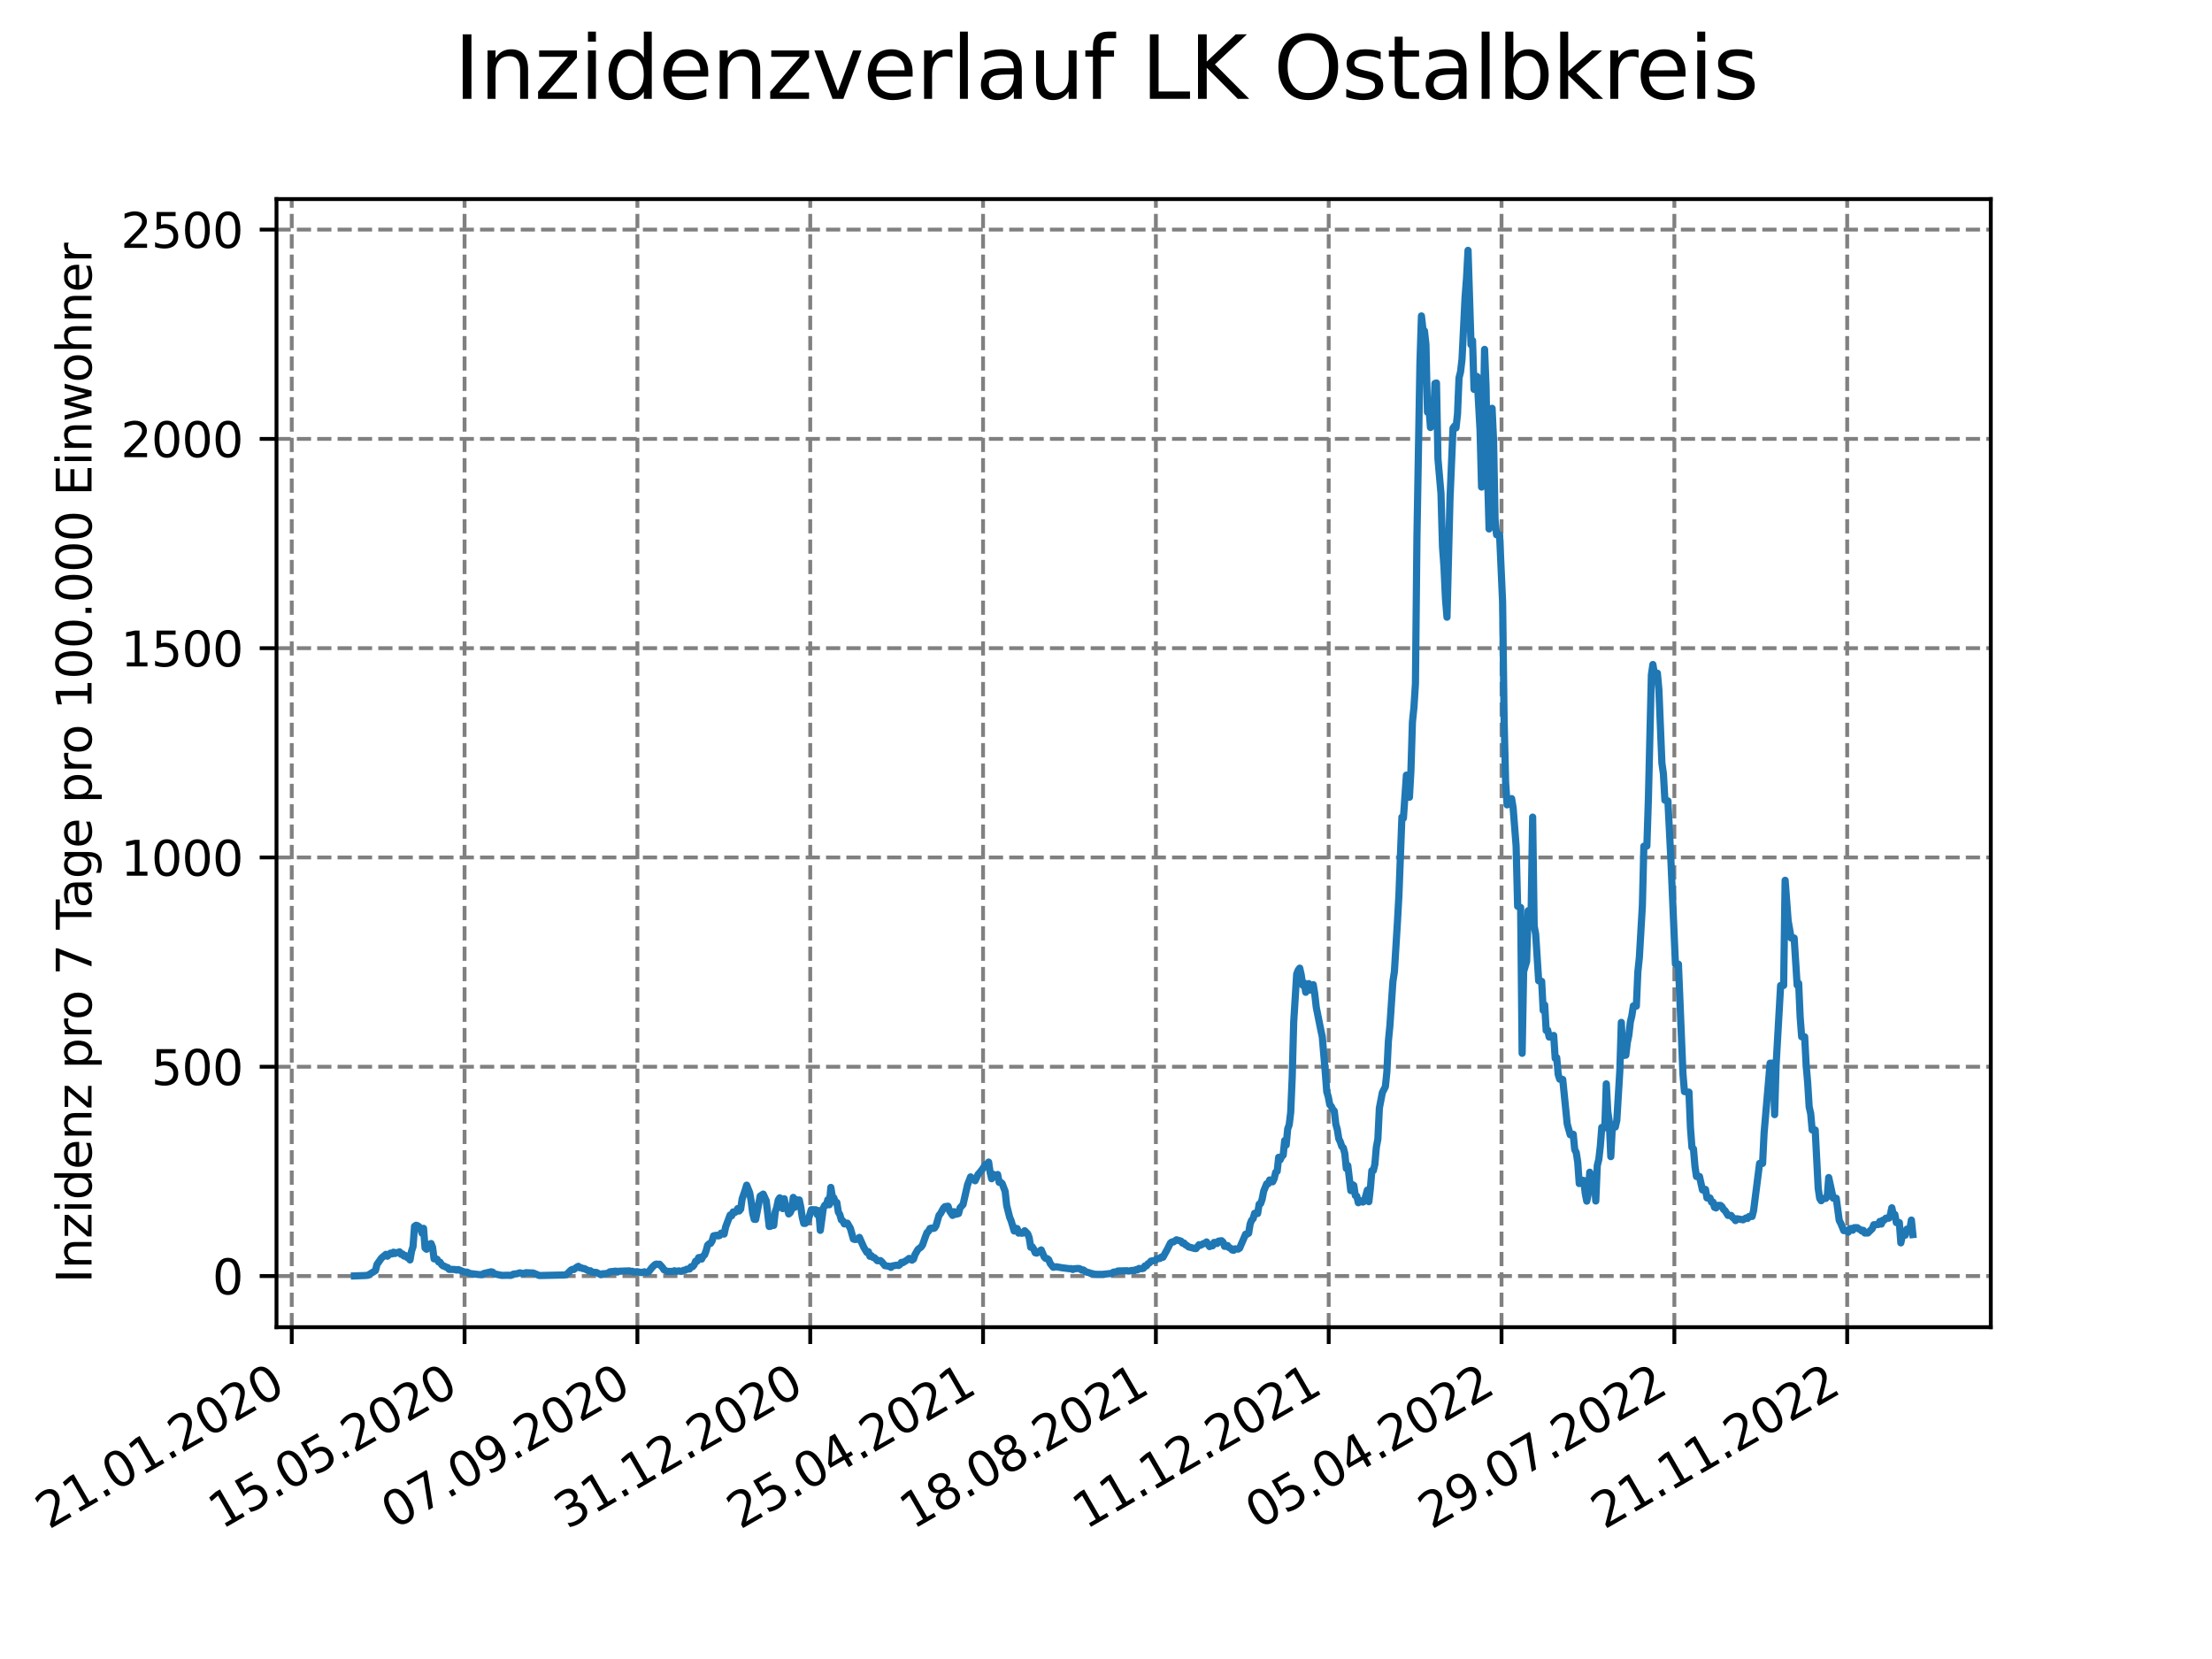 <?xml version="1.0" encoding="utf-8" standalone="no"?>
<!DOCTYPE svg PUBLIC "-//W3C//DTD SVG 1.1//EN"
  "http://www.w3.org/Graphics/SVG/1.1/DTD/svg11.dtd">
<svg xmlns:xlink="http://www.w3.org/1999/xlink" width="460.8pt" height="345.6pt" viewBox="0 0 460.8 345.6" xmlns="http://www.w3.org/2000/svg" version="1.1">
 <defs>
  <style type="text/css">*{stroke-linejoin: round; stroke-linecap: butt}</style>
 </defs>
 <g id="figure_1">
  <g id="patch_1">
   <path d="M 0 345.6 
L 460.8 345.6 
L 460.8 0 
L 0 0 
z
" style="fill: #ffffff"/>
  </g>
  <g id="axes_1">
   <g id="patch_2">
    <path d="M 57.6 276.48 
L 414.72 276.48 
L 414.72 41.472 
L 57.6 41.472 
z
" style="fill: #ffffff"/>
   </g>
   <g id="matplotlib.axis_1">
    <g id="xtick_1">
     <g id="line2d_1">
      <path d="M 60.775 276.48 
L 60.775 41.472 
" clip-path="url(#p29640500a5)" style="fill: none; stroke-dasharray: 2.96,1.28; stroke-dashoffset: 0; stroke: #808080; stroke-width: 0.8"/>
     </g>
     <g id="line2d_2">
      <defs>
       <path id="m7b580223ca" d="M 0 0 
L 0 3.5 
" style="stroke: #000000; stroke-width: 0.8"/>
      </defs>
      <g>
       <use xlink:href="#m7b580223ca" x="60.775" y="276.48" style="stroke: #000000; stroke-width: 0.8"/>
      </g>
     </g>
     <g id="text_1">
      <!-- 21.01.2020 -->
      <g transform="translate(10.15 318.689) rotate(-30) scale(0.1 -0.1)">
       <defs>
        <path id="DejaVuSans-32" d="M 1228 531 
L 3431 531 
L 3431 0 
L 469 0 
L 469 531 
Q 828 903 1448 1529 
Q 2069 2156 2228 2338 
Q 2531 2678 2651 2914 
Q 2772 3150 2772 3378 
Q 2772 3750 2511 3984 
Q 2250 4219 1831 4219 
Q 1534 4219 1204 4116 
Q 875 4013 500 3803 
L 500 4441 
Q 881 4594 1212 4672 
Q 1544 4750 1819 4750 
Q 2544 4750 2975 4387 
Q 3406 4025 3406 3419 
Q 3406 3131 3298 2873 
Q 3191 2616 2906 2266 
Q 2828 2175 2409 1742 
Q 1991 1309 1228 531 
z
" transform="scale(0.016)"/>
        <path id="DejaVuSans-31" d="M 794 531 
L 1825 531 
L 1825 4091 
L 703 3866 
L 703 4441 
L 1819 4666 
L 2450 4666 
L 2450 531 
L 3481 531 
L 3481 0 
L 794 0 
L 794 531 
z
" transform="scale(0.016)"/>
        <path id="DejaVuSans-2e" d="M 684 794 
L 1344 794 
L 1344 0 
L 684 0 
L 684 794 
z
" transform="scale(0.016)"/>
        <path id="DejaVuSans-30" d="M 2034 4250 
Q 1547 4250 1301 3770 
Q 1056 3291 1056 2328 
Q 1056 1369 1301 889 
Q 1547 409 2034 409 
Q 2525 409 2770 889 
Q 3016 1369 3016 2328 
Q 3016 3291 2770 3770 
Q 2525 4250 2034 4250 
z
M 2034 4750 
Q 2819 4750 3233 4129 
Q 3647 3509 3647 2328 
Q 3647 1150 3233 529 
Q 2819 -91 2034 -91 
Q 1250 -91 836 529 
Q 422 1150 422 2328 
Q 422 3509 836 4129 
Q 1250 4750 2034 4750 
z
" transform="scale(0.016)"/>
       </defs>
       <use xlink:href="#DejaVuSans-32"/>
       <use xlink:href="#DejaVuSans-31" x="63.623"/>
       <use xlink:href="#DejaVuSans-2e" x="127.246"/>
       <use xlink:href="#DejaVuSans-30" x="159.033"/>
       <use xlink:href="#DejaVuSans-31" x="222.656"/>
       <use xlink:href="#DejaVuSans-2e" x="286.279"/>
       <use xlink:href="#DejaVuSans-32" x="318.066"/>
       <use xlink:href="#DejaVuSans-30" x="381.689"/>
       <use xlink:href="#DejaVuSans-32" x="445.312"/>
       <use xlink:href="#DejaVuSans-30" x="508.936"/>
      </g>
     </g>
    </g>
    <g id="xtick_2">
     <g id="line2d_3">
      <path d="M 96.778 276.48 
L 96.778 41.472 
" clip-path="url(#p29640500a5)" style="fill: none; stroke-dasharray: 2.96,1.28; stroke-dashoffset: 0; stroke: #808080; stroke-width: 0.8"/>
     </g>
     <g id="line2d_4">
      <g>
       <use xlink:href="#m7b580223ca" x="96.778" y="276.48" style="stroke: #000000; stroke-width: 0.8"/>
      </g>
     </g>
     <g id="text_2">
      <!-- 15.05.2020 -->
      <g transform="translate(46.153 318.689) rotate(-30) scale(0.1 -0.1)">
       <defs>
        <path id="DejaVuSans-35" d="M 691 4666 
L 3169 4666 
L 3169 4134 
L 1269 4134 
L 1269 2991 
Q 1406 3038 1543 3061 
Q 1681 3084 1819 3084 
Q 2600 3084 3056 2656 
Q 3513 2228 3513 1497 
Q 3513 744 3044 326 
Q 2575 -91 1722 -91 
Q 1428 -91 1123 -41 
Q 819 9 494 109 
L 494 744 
Q 775 591 1075 516 
Q 1375 441 1709 441 
Q 2250 441 2565 725 
Q 2881 1009 2881 1497 
Q 2881 1984 2565 2268 
Q 2250 2553 1709 2553 
Q 1456 2553 1204 2497 
Q 953 2441 691 2322 
L 691 4666 
z
" transform="scale(0.016)"/>
       </defs>
       <use xlink:href="#DejaVuSans-31"/>
       <use xlink:href="#DejaVuSans-35" x="63.623"/>
       <use xlink:href="#DejaVuSans-2e" x="127.246"/>
       <use xlink:href="#DejaVuSans-30" x="159.033"/>
       <use xlink:href="#DejaVuSans-35" x="222.656"/>
       <use xlink:href="#DejaVuSans-2e" x="286.279"/>
       <use xlink:href="#DejaVuSans-32" x="318.066"/>
       <use xlink:href="#DejaVuSans-30" x="381.689"/>
       <use xlink:href="#DejaVuSans-32" x="445.312"/>
       <use xlink:href="#DejaVuSans-30" x="508.936"/>
      </g>
     </g>
    </g>
    <g id="xtick_3">
     <g id="line2d_5">
      <path d="M 132.781 276.48 
L 132.781 41.472 
" clip-path="url(#p29640500a5)" style="fill: none; stroke-dasharray: 2.96,1.28; stroke-dashoffset: 0; stroke: #808080; stroke-width: 0.8"/>
     </g>
     <g id="line2d_6">
      <g>
       <use xlink:href="#m7b580223ca" x="132.781" y="276.48" style="stroke: #000000; stroke-width: 0.8"/>
      </g>
     </g>
     <g id="text_3">
      <!-- 07.09.2020 -->
      <g transform="translate(82.156 318.689) rotate(-30) scale(0.1 -0.1)">
       <defs>
        <path id="DejaVuSans-37" d="M 525 4666 
L 3525 4666 
L 3525 4397 
L 1831 0 
L 1172 0 
L 2766 4134 
L 525 4134 
L 525 4666 
z
" transform="scale(0.016)"/>
        <path id="DejaVuSans-39" d="M 703 97 
L 703 672 
Q 941 559 1184 500 
Q 1428 441 1663 441 
Q 2288 441 2617 861 
Q 2947 1281 2994 2138 
Q 2813 1869 2534 1725 
Q 2256 1581 1919 1581 
Q 1219 1581 811 2004 
Q 403 2428 403 3163 
Q 403 3881 828 4315 
Q 1253 4750 1959 4750 
Q 2769 4750 3195 4129 
Q 3622 3509 3622 2328 
Q 3622 1225 3098 567 
Q 2575 -91 1691 -91 
Q 1453 -91 1209 -44 
Q 966 3 703 97 
z
M 1959 2075 
Q 2384 2075 2632 2365 
Q 2881 2656 2881 3163 
Q 2881 3666 2632 3958 
Q 2384 4250 1959 4250 
Q 1534 4250 1286 3958 
Q 1038 3666 1038 3163 
Q 1038 2656 1286 2365 
Q 1534 2075 1959 2075 
z
" transform="scale(0.016)"/>
       </defs>
       <use xlink:href="#DejaVuSans-30"/>
       <use xlink:href="#DejaVuSans-37" x="63.623"/>
       <use xlink:href="#DejaVuSans-2e" x="127.246"/>
       <use xlink:href="#DejaVuSans-30" x="159.033"/>
       <use xlink:href="#DejaVuSans-39" x="222.656"/>
       <use xlink:href="#DejaVuSans-2e" x="286.279"/>
       <use xlink:href="#DejaVuSans-32" x="318.066"/>
       <use xlink:href="#DejaVuSans-30" x="381.689"/>
       <use xlink:href="#DejaVuSans-32" x="445.312"/>
       <use xlink:href="#DejaVuSans-30" x="508.936"/>
      </g>
     </g>
    </g>
    <g id="xtick_4">
     <g id="line2d_7">
      <path d="M 168.785 276.48 
L 168.785 41.472 
" clip-path="url(#p29640500a5)" style="fill: none; stroke-dasharray: 2.96,1.28; stroke-dashoffset: 0; stroke: #808080; stroke-width: 0.8"/>
     </g>
     <g id="line2d_8">
      <g>
       <use xlink:href="#m7b580223ca" x="168.785" y="276.48" style="stroke: #000000; stroke-width: 0.8"/>
      </g>
     </g>
     <g id="text_4">
      <!-- 31.12.2020 -->
      <g transform="translate(118.159 318.689) rotate(-30) scale(0.1 -0.1)">
       <defs>
        <path id="DejaVuSans-33" d="M 2597 2516 
Q 3050 2419 3304 2112 
Q 3559 1806 3559 1356 
Q 3559 666 3084 287 
Q 2609 -91 1734 -91 
Q 1441 -91 1130 -33 
Q 819 25 488 141 
L 488 750 
Q 750 597 1062 519 
Q 1375 441 1716 441 
Q 2309 441 2620 675 
Q 2931 909 2931 1356 
Q 2931 1769 2642 2001 
Q 2353 2234 1838 2234 
L 1294 2234 
L 1294 2753 
L 1863 2753 
Q 2328 2753 2575 2939 
Q 2822 3125 2822 3475 
Q 2822 3834 2567 4026 
Q 2313 4219 1838 4219 
Q 1578 4219 1281 4162 
Q 984 4106 628 3988 
L 628 4550 
Q 988 4650 1302 4700 
Q 1616 4750 1894 4750 
Q 2613 4750 3031 4423 
Q 3450 4097 3450 3541 
Q 3450 3153 3228 2886 
Q 3006 2619 2597 2516 
z
" transform="scale(0.016)"/>
       </defs>
       <use xlink:href="#DejaVuSans-33"/>
       <use xlink:href="#DejaVuSans-31" x="63.623"/>
       <use xlink:href="#DejaVuSans-2e" x="127.246"/>
       <use xlink:href="#DejaVuSans-31" x="159.033"/>
       <use xlink:href="#DejaVuSans-32" x="222.656"/>
       <use xlink:href="#DejaVuSans-2e" x="286.279"/>
       <use xlink:href="#DejaVuSans-32" x="318.066"/>
       <use xlink:href="#DejaVuSans-30" x="381.689"/>
       <use xlink:href="#DejaVuSans-32" x="445.312"/>
       <use xlink:href="#DejaVuSans-30" x="508.936"/>
      </g>
     </g>
    </g>
    <g id="xtick_5">
     <g id="line2d_9">
      <path d="M 204.788 276.48 
L 204.788 41.472 
" clip-path="url(#p29640500a5)" style="fill: none; stroke-dasharray: 2.96,1.28; stroke-dashoffset: 0; stroke: #808080; stroke-width: 0.8"/>
     </g>
     <g id="line2d_10">
      <g>
       <use xlink:href="#m7b580223ca" x="204.788" y="276.48" style="stroke: #000000; stroke-width: 0.8"/>
      </g>
     </g>
     <g id="text_5">
      <!-- 25.04.2021 -->
      <g transform="translate(154.162 318.689) rotate(-30) scale(0.1 -0.1)">
       <defs>
        <path id="DejaVuSans-34" d="M 2419 4116 
L 825 1625 
L 2419 1625 
L 2419 4116 
z
M 2253 4666 
L 3047 4666 
L 3047 1625 
L 3713 1625 
L 3713 1100 
L 3047 1100 
L 3047 0 
L 2419 0 
L 2419 1100 
L 313 1100 
L 313 1709 
L 2253 4666 
z
" transform="scale(0.016)"/>
       </defs>
       <use xlink:href="#DejaVuSans-32"/>
       <use xlink:href="#DejaVuSans-35" x="63.623"/>
       <use xlink:href="#DejaVuSans-2e" x="127.246"/>
       <use xlink:href="#DejaVuSans-30" x="159.033"/>
       <use xlink:href="#DejaVuSans-34" x="222.656"/>
       <use xlink:href="#DejaVuSans-2e" x="286.279"/>
       <use xlink:href="#DejaVuSans-32" x="318.066"/>
       <use xlink:href="#DejaVuSans-30" x="381.689"/>
       <use xlink:href="#DejaVuSans-32" x="445.312"/>
       <use xlink:href="#DejaVuSans-31" x="508.936"/>
      </g>
     </g>
    </g>
    <g id="xtick_6">
     <g id="line2d_11">
      <path d="M 240.791 276.48 
L 240.791 41.472 
" clip-path="url(#p29640500a5)" style="fill: none; stroke-dasharray: 2.96,1.28; stroke-dashoffset: 0; stroke: #808080; stroke-width: 0.8"/>
     </g>
     <g id="line2d_12">
      <g>
       <use xlink:href="#m7b580223ca" x="240.791" y="276.48" style="stroke: #000000; stroke-width: 0.8"/>
      </g>
     </g>
     <g id="text_6">
      <!-- 18.08.2021 -->
      <g transform="translate(190.166 318.689) rotate(-30) scale(0.1 -0.1)">
       <defs>
        <path id="DejaVuSans-38" d="M 2034 2216 
Q 1584 2216 1326 1975 
Q 1069 1734 1069 1313 
Q 1069 891 1326 650 
Q 1584 409 2034 409 
Q 2484 409 2743 651 
Q 3003 894 3003 1313 
Q 3003 1734 2745 1975 
Q 2488 2216 2034 2216 
z
M 1403 2484 
Q 997 2584 770 2862 
Q 544 3141 544 3541 
Q 544 4100 942 4425 
Q 1341 4750 2034 4750 
Q 2731 4750 3128 4425 
Q 3525 4100 3525 3541 
Q 3525 3141 3298 2862 
Q 3072 2584 2669 2484 
Q 3125 2378 3379 2068 
Q 3634 1759 3634 1313 
Q 3634 634 3220 271 
Q 2806 -91 2034 -91 
Q 1263 -91 848 271 
Q 434 634 434 1313 
Q 434 1759 690 2068 
Q 947 2378 1403 2484 
z
M 1172 3481 
Q 1172 3119 1398 2916 
Q 1625 2713 2034 2713 
Q 2441 2713 2670 2916 
Q 2900 3119 2900 3481 
Q 2900 3844 2670 4047 
Q 2441 4250 2034 4250 
Q 1625 4250 1398 4047 
Q 1172 3844 1172 3481 
z
" transform="scale(0.016)"/>
       </defs>
       <use xlink:href="#DejaVuSans-31"/>
       <use xlink:href="#DejaVuSans-38" x="63.623"/>
       <use xlink:href="#DejaVuSans-2e" x="127.246"/>
       <use xlink:href="#DejaVuSans-30" x="159.033"/>
       <use xlink:href="#DejaVuSans-38" x="222.656"/>
       <use xlink:href="#DejaVuSans-2e" x="286.279"/>
       <use xlink:href="#DejaVuSans-32" x="318.066"/>
       <use xlink:href="#DejaVuSans-30" x="381.689"/>
       <use xlink:href="#DejaVuSans-32" x="445.312"/>
       <use xlink:href="#DejaVuSans-31" x="508.936"/>
      </g>
     </g>
    </g>
    <g id="xtick_7">
     <g id="line2d_13">
      <path d="M 276.794 276.48 
L 276.794 41.472 
" clip-path="url(#p29640500a5)" style="fill: none; stroke-dasharray: 2.96,1.28; stroke-dashoffset: 0; stroke: #808080; stroke-width: 0.8"/>
     </g>
     <g id="line2d_14">
      <g>
       <use xlink:href="#m7b580223ca" x="276.794" y="276.48" style="stroke: #000000; stroke-width: 0.8"/>
      </g>
     </g>
     <g id="text_7">
      <!-- 11.12.2021 -->
      <g transform="translate(226.169 318.689) rotate(-30) scale(0.1 -0.1)">
       <use xlink:href="#DejaVuSans-31"/>
       <use xlink:href="#DejaVuSans-31" x="63.623"/>
       <use xlink:href="#DejaVuSans-2e" x="127.246"/>
       <use xlink:href="#DejaVuSans-31" x="159.033"/>
       <use xlink:href="#DejaVuSans-32" x="222.656"/>
       <use xlink:href="#DejaVuSans-2e" x="286.279"/>
       <use xlink:href="#DejaVuSans-32" x="318.066"/>
       <use xlink:href="#DejaVuSans-30" x="381.689"/>
       <use xlink:href="#DejaVuSans-32" x="445.312"/>
       <use xlink:href="#DejaVuSans-31" x="508.936"/>
      </g>
     </g>
    </g>
    <g id="xtick_8">
     <g id="line2d_15">
      <path d="M 312.797 276.48 
L 312.797 41.472 
" clip-path="url(#p29640500a5)" style="fill: none; stroke-dasharray: 2.96,1.28; stroke-dashoffset: 0; stroke: #808080; stroke-width: 0.8"/>
     </g>
     <g id="line2d_16">
      <g>
       <use xlink:href="#m7b580223ca" x="312.797" y="276.48" style="stroke: #000000; stroke-width: 0.8"/>
      </g>
     </g>
     <g id="text_8">
      <!-- 05.04.2022 -->
      <g transform="translate(262.172 318.689) rotate(-30) scale(0.1 -0.1)">
       <use xlink:href="#DejaVuSans-30"/>
       <use xlink:href="#DejaVuSans-35" x="63.623"/>
       <use xlink:href="#DejaVuSans-2e" x="127.246"/>
       <use xlink:href="#DejaVuSans-30" x="159.033"/>
       <use xlink:href="#DejaVuSans-34" x="222.656"/>
       <use xlink:href="#DejaVuSans-2e" x="286.279"/>
       <use xlink:href="#DejaVuSans-32" x="318.066"/>
       <use xlink:href="#DejaVuSans-30" x="381.689"/>
       <use xlink:href="#DejaVuSans-32" x="445.312"/>
       <use xlink:href="#DejaVuSans-32" x="508.936"/>
      </g>
     </g>
    </g>
    <g id="xtick_9">
     <g id="line2d_17">
      <path d="M 348.8 276.48 
L 348.8 41.472 
" clip-path="url(#p29640500a5)" style="fill: none; stroke-dasharray: 2.96,1.28; stroke-dashoffset: 0; stroke: #808080; stroke-width: 0.8"/>
     </g>
     <g id="line2d_18">
      <g>
       <use xlink:href="#m7b580223ca" x="348.8" y="276.48" style="stroke: #000000; stroke-width: 0.8"/>
      </g>
     </g>
     <g id="text_9">
      <!-- 29.07.2022 -->
      <g transform="translate(298.175 318.689) rotate(-30) scale(0.1 -0.1)">
       <use xlink:href="#DejaVuSans-32"/>
       <use xlink:href="#DejaVuSans-39" x="63.623"/>
       <use xlink:href="#DejaVuSans-2e" x="127.246"/>
       <use xlink:href="#DejaVuSans-30" x="159.033"/>
       <use xlink:href="#DejaVuSans-37" x="222.656"/>
       <use xlink:href="#DejaVuSans-2e" x="286.279"/>
       <use xlink:href="#DejaVuSans-32" x="318.066"/>
       <use xlink:href="#DejaVuSans-30" x="381.689"/>
       <use xlink:href="#DejaVuSans-32" x="445.312"/>
       <use xlink:href="#DejaVuSans-32" x="508.936"/>
      </g>
     </g>
    </g>
    <g id="xtick_10">
     <g id="line2d_19">
      <path d="M 384.803 276.48 
L 384.803 41.472 
" clip-path="url(#p29640500a5)" style="fill: none; stroke-dasharray: 2.96,1.28; stroke-dashoffset: 0; stroke: #808080; stroke-width: 0.8"/>
     </g>
     <g id="line2d_20">
      <g>
       <use xlink:href="#m7b580223ca" x="384.803" y="276.48" style="stroke: #000000; stroke-width: 0.8"/>
      </g>
     </g>
     <g id="text_10">
      <!-- 21.11.2022 -->
      <g transform="translate(334.178 318.689) rotate(-30) scale(0.1 -0.1)">
       <use xlink:href="#DejaVuSans-32"/>
       <use xlink:href="#DejaVuSans-31" x="63.623"/>
       <use xlink:href="#DejaVuSans-2e" x="127.246"/>
       <use xlink:href="#DejaVuSans-31" x="159.033"/>
       <use xlink:href="#DejaVuSans-31" x="222.656"/>
       <use xlink:href="#DejaVuSans-2e" x="286.279"/>
       <use xlink:href="#DejaVuSans-32" x="318.066"/>
       <use xlink:href="#DejaVuSans-30" x="381.689"/>
       <use xlink:href="#DejaVuSans-32" x="445.312"/>
       <use xlink:href="#DejaVuSans-32" x="508.936"/>
      </g>
     </g>
    </g>
   </g>
   <g id="matplotlib.axis_2">
    <g id="ytick_1">
     <g id="line2d_21">
      <path d="M 57.6 265.826 
L 414.72 265.826 
" clip-path="url(#p29640500a5)" style="fill: none; stroke-dasharray: 2.96,1.28; stroke-dashoffset: 0; stroke: #808080; stroke-width: 0.8"/>
     </g>
     <g id="line2d_22">
      <defs>
       <path id="m4b935acbe7" d="M 0 0 
L -3.5 0 
" style="stroke: #000000; stroke-width: 0.8"/>
      </defs>
      <g>
       <use xlink:href="#m4b935acbe7" x="57.6" y="265.826" style="stroke: #000000; stroke-width: 0.8"/>
      </g>
     </g>
     <g id="text_11">
      <!-- 0 -->
      <g transform="translate(44.237 269.625) scale(0.1 -0.1)">
       <use xlink:href="#DejaVuSans-30"/>
      </g>
     </g>
    </g>
    <g id="ytick_2">
     <g id="line2d_23">
      <path d="M 57.6 222.227 
L 414.72 222.227 
" clip-path="url(#p29640500a5)" style="fill: none; stroke-dasharray: 2.96,1.28; stroke-dashoffset: 0; stroke: #808080; stroke-width: 0.8"/>
     </g>
     <g id="line2d_24">
      <g>
       <use xlink:href="#m4b935acbe7" x="57.6" y="222.227" style="stroke: #000000; stroke-width: 0.8"/>
      </g>
     </g>
     <g id="text_12">
      <!-- 500 -->
      <g transform="translate(31.512 226.026) scale(0.1 -0.1)">
       <use xlink:href="#DejaVuSans-35"/>
       <use xlink:href="#DejaVuSans-30" x="63.623"/>
       <use xlink:href="#DejaVuSans-30" x="127.246"/>
      </g>
     </g>
    </g>
    <g id="ytick_3">
     <g id="line2d_25">
      <path d="M 57.6 178.628 
L 414.72 178.628 
" clip-path="url(#p29640500a5)" style="fill: none; stroke-dasharray: 2.96,1.28; stroke-dashoffset: 0; stroke: #808080; stroke-width: 0.8"/>
     </g>
     <g id="line2d_26">
      <g>
       <use xlink:href="#m4b935acbe7" x="57.6" y="178.628" style="stroke: #000000; stroke-width: 0.8"/>
      </g>
     </g>
     <g id="text_13">
      <!-- 1000 -->
      <g transform="translate(25.15 182.428) scale(0.1 -0.1)">
       <use xlink:href="#DejaVuSans-31"/>
       <use xlink:href="#DejaVuSans-30" x="63.623"/>
       <use xlink:href="#DejaVuSans-30" x="127.246"/>
       <use xlink:href="#DejaVuSans-30" x="190.869"/>
      </g>
     </g>
    </g>
    <g id="ytick_4">
     <g id="line2d_27">
      <path d="M 57.6 135.03 
L 414.72 135.03 
" clip-path="url(#p29640500a5)" style="fill: none; stroke-dasharray: 2.96,1.28; stroke-dashoffset: 0; stroke: #808080; stroke-width: 0.8"/>
     </g>
     <g id="line2d_28">
      <g>
       <use xlink:href="#m4b935acbe7" x="57.6" y="135.03" style="stroke: #000000; stroke-width: 0.8"/>
      </g>
     </g>
     <g id="text_14">
      <!-- 1500 -->
      <g transform="translate(25.15 138.829) scale(0.1 -0.1)">
       <use xlink:href="#DejaVuSans-31"/>
       <use xlink:href="#DejaVuSans-35" x="63.623"/>
       <use xlink:href="#DejaVuSans-30" x="127.246"/>
       <use xlink:href="#DejaVuSans-30" x="190.869"/>
      </g>
     </g>
    </g>
    <g id="ytick_5">
     <g id="line2d_29">
      <path d="M 57.6 91.431 
L 414.72 91.431 
" clip-path="url(#p29640500a5)" style="fill: none; stroke-dasharray: 2.96,1.28; stroke-dashoffset: 0; stroke: #808080; stroke-width: 0.8"/>
     </g>
     <g id="line2d_30">
      <g>
       <use xlink:href="#m4b935acbe7" x="57.6" y="91.431" style="stroke: #000000; stroke-width: 0.8"/>
      </g>
     </g>
     <g id="text_15">
      <!-- 2000 -->
      <g transform="translate(25.15 95.231) scale(0.1 -0.1)">
       <use xlink:href="#DejaVuSans-32"/>
       <use xlink:href="#DejaVuSans-30" x="63.623"/>
       <use xlink:href="#DejaVuSans-30" x="127.246"/>
       <use xlink:href="#DejaVuSans-30" x="190.869"/>
      </g>
     </g>
    </g>
    <g id="ytick_6">
     <g id="line2d_31">
      <path d="M 57.6 47.833 
L 414.72 47.833 
" clip-path="url(#p29640500a5)" style="fill: none; stroke-dasharray: 2.96,1.28; stroke-dashoffset: 0; stroke: #808080; stroke-width: 0.8"/>
     </g>
     <g id="line2d_32">
      <g>
       <use xlink:href="#m4b935acbe7" x="57.6" y="47.833" style="stroke: #000000; stroke-width: 0.8"/>
      </g>
     </g>
     <g id="text_16">
      <!-- 2500 -->
      <g transform="translate(25.15 51.632) scale(0.1 -0.1)">
       <use xlink:href="#DejaVuSans-32"/>
       <use xlink:href="#DejaVuSans-35" x="63.623"/>
       <use xlink:href="#DejaVuSans-30" x="127.246"/>
       <use xlink:href="#DejaVuSans-30" x="190.869"/>
      </g>
     </g>
    </g>
    <g id="text_17">
     <!-- Inzidenz pro 7 Tage pro 100.000 Einwohner -->
     <g transform="translate(19.07 267.301) rotate(-90) scale(0.1 -0.1)">
      <defs>
       <path id="DejaVuSans-49" d="M 628 4666 
L 1259 4666 
L 1259 0 
L 628 0 
L 628 4666 
z
" transform="scale(0.016)"/>
       <path id="DejaVuSans-6e" d="M 3513 2113 
L 3513 0 
L 2938 0 
L 2938 2094 
Q 2938 2591 2744 2837 
Q 2550 3084 2163 3084 
Q 1697 3084 1428 2787 
Q 1159 2491 1159 1978 
L 1159 0 
L 581 0 
L 581 3500 
L 1159 3500 
L 1159 2956 
Q 1366 3272 1645 3428 
Q 1925 3584 2291 3584 
Q 2894 3584 3203 3211 
Q 3513 2838 3513 2113 
z
" transform="scale(0.016)"/>
       <path id="DejaVuSans-7a" d="M 353 3500 
L 3084 3500 
L 3084 2975 
L 922 459 
L 3084 459 
L 3084 0 
L 275 0 
L 275 525 
L 2438 3041 
L 353 3041 
L 353 3500 
z
" transform="scale(0.016)"/>
       <path id="DejaVuSans-69" d="M 603 3500 
L 1178 3500 
L 1178 0 
L 603 0 
L 603 3500 
z
M 603 4863 
L 1178 4863 
L 1178 4134 
L 603 4134 
L 603 4863 
z
" transform="scale(0.016)"/>
       <path id="DejaVuSans-64" d="M 2906 2969 
L 2906 4863 
L 3481 4863 
L 3481 0 
L 2906 0 
L 2906 525 
Q 2725 213 2448 61 
Q 2172 -91 1784 -91 
Q 1150 -91 751 415 
Q 353 922 353 1747 
Q 353 2572 751 3078 
Q 1150 3584 1784 3584 
Q 2172 3584 2448 3432 
Q 2725 3281 2906 2969 
z
M 947 1747 
Q 947 1113 1208 752 
Q 1469 391 1925 391 
Q 2381 391 2643 752 
Q 2906 1113 2906 1747 
Q 2906 2381 2643 2742 
Q 2381 3103 1925 3103 
Q 1469 3103 1208 2742 
Q 947 2381 947 1747 
z
" transform="scale(0.016)"/>
       <path id="DejaVuSans-65" d="M 3597 1894 
L 3597 1613 
L 953 1613 
Q 991 1019 1311 708 
Q 1631 397 2203 397 
Q 2534 397 2845 478 
Q 3156 559 3463 722 
L 3463 178 
Q 3153 47 2828 -22 
Q 2503 -91 2169 -91 
Q 1331 -91 842 396 
Q 353 884 353 1716 
Q 353 2575 817 3079 
Q 1281 3584 2069 3584 
Q 2775 3584 3186 3129 
Q 3597 2675 3597 1894 
z
M 3022 2063 
Q 3016 2534 2758 2815 
Q 2500 3097 2075 3097 
Q 1594 3097 1305 2825 
Q 1016 2553 972 2059 
L 3022 2063 
z
" transform="scale(0.016)"/>
       <path id="DejaVuSans-20" transform="scale(0.016)"/>
       <path id="DejaVuSans-70" d="M 1159 525 
L 1159 -1331 
L 581 -1331 
L 581 3500 
L 1159 3500 
L 1159 2969 
Q 1341 3281 1617 3432 
Q 1894 3584 2278 3584 
Q 2916 3584 3314 3078 
Q 3713 2572 3713 1747 
Q 3713 922 3314 415 
Q 2916 -91 2278 -91 
Q 1894 -91 1617 61 
Q 1341 213 1159 525 
z
M 3116 1747 
Q 3116 2381 2855 2742 
Q 2594 3103 2138 3103 
Q 1681 3103 1420 2742 
Q 1159 2381 1159 1747 
Q 1159 1113 1420 752 
Q 1681 391 2138 391 
Q 2594 391 2855 752 
Q 3116 1113 3116 1747 
z
" transform="scale(0.016)"/>
       <path id="DejaVuSans-72" d="M 2631 2963 
Q 2534 3019 2420 3045 
Q 2306 3072 2169 3072 
Q 1681 3072 1420 2755 
Q 1159 2438 1159 1844 
L 1159 0 
L 581 0 
L 581 3500 
L 1159 3500 
L 1159 2956 
Q 1341 3275 1631 3429 
Q 1922 3584 2338 3584 
Q 2397 3584 2469 3576 
Q 2541 3569 2628 3553 
L 2631 2963 
z
" transform="scale(0.016)"/>
       <path id="DejaVuSans-6f" d="M 1959 3097 
Q 1497 3097 1228 2736 
Q 959 2375 959 1747 
Q 959 1119 1226 758 
Q 1494 397 1959 397 
Q 2419 397 2687 759 
Q 2956 1122 2956 1747 
Q 2956 2369 2687 2733 
Q 2419 3097 1959 3097 
z
M 1959 3584 
Q 2709 3584 3137 3096 
Q 3566 2609 3566 1747 
Q 3566 888 3137 398 
Q 2709 -91 1959 -91 
Q 1206 -91 779 398 
Q 353 888 353 1747 
Q 353 2609 779 3096 
Q 1206 3584 1959 3584 
z
" transform="scale(0.016)"/>
       <path id="DejaVuSans-54" d="M -19 4666 
L 3928 4666 
L 3928 4134 
L 2272 4134 
L 2272 0 
L 1638 0 
L 1638 4134 
L -19 4134 
L -19 4666 
z
" transform="scale(0.016)"/>
       <path id="DejaVuSans-61" d="M 2194 1759 
Q 1497 1759 1228 1600 
Q 959 1441 959 1056 
Q 959 750 1161 570 
Q 1363 391 1709 391 
Q 2188 391 2477 730 
Q 2766 1069 2766 1631 
L 2766 1759 
L 2194 1759 
z
M 3341 1997 
L 3341 0 
L 2766 0 
L 2766 531 
Q 2569 213 2275 61 
Q 1981 -91 1556 -91 
Q 1019 -91 701 211 
Q 384 513 384 1019 
Q 384 1609 779 1909 
Q 1175 2209 1959 2209 
L 2766 2209 
L 2766 2266 
Q 2766 2663 2505 2880 
Q 2244 3097 1772 3097 
Q 1472 3097 1187 3025 
Q 903 2953 641 2809 
L 641 3341 
Q 956 3463 1253 3523 
Q 1550 3584 1831 3584 
Q 2591 3584 2966 3190 
Q 3341 2797 3341 1997 
z
" transform="scale(0.016)"/>
       <path id="DejaVuSans-67" d="M 2906 1791 
Q 2906 2416 2648 2759 
Q 2391 3103 1925 3103 
Q 1463 3103 1205 2759 
Q 947 2416 947 1791 
Q 947 1169 1205 825 
Q 1463 481 1925 481 
Q 2391 481 2648 825 
Q 2906 1169 2906 1791 
z
M 3481 434 
Q 3481 -459 3084 -895 
Q 2688 -1331 1869 -1331 
Q 1566 -1331 1297 -1286 
Q 1028 -1241 775 -1147 
L 775 -588 
Q 1028 -725 1275 -790 
Q 1522 -856 1778 -856 
Q 2344 -856 2625 -561 
Q 2906 -266 2906 331 
L 2906 616 
Q 2728 306 2450 153 
Q 2172 0 1784 0 
Q 1141 0 747 490 
Q 353 981 353 1791 
Q 353 2603 747 3093 
Q 1141 3584 1784 3584 
Q 2172 3584 2450 3431 
Q 2728 3278 2906 2969 
L 2906 3500 
L 3481 3500 
L 3481 434 
z
" transform="scale(0.016)"/>
       <path id="DejaVuSans-45" d="M 628 4666 
L 3578 4666 
L 3578 4134 
L 1259 4134 
L 1259 2753 
L 3481 2753 
L 3481 2222 
L 1259 2222 
L 1259 531 
L 3634 531 
L 3634 0 
L 628 0 
L 628 4666 
z
" transform="scale(0.016)"/>
       <path id="DejaVuSans-77" d="M 269 3500 
L 844 3500 
L 1563 769 
L 2278 3500 
L 2956 3500 
L 3675 769 
L 4391 3500 
L 4966 3500 
L 4050 0 
L 3372 0 
L 2619 2869 
L 1863 0 
L 1184 0 
L 269 3500 
z
" transform="scale(0.016)"/>
       <path id="DejaVuSans-68" d="M 3513 2113 
L 3513 0 
L 2938 0 
L 2938 2094 
Q 2938 2591 2744 2837 
Q 2550 3084 2163 3084 
Q 1697 3084 1428 2787 
Q 1159 2491 1159 1978 
L 1159 0 
L 581 0 
L 581 4863 
L 1159 4863 
L 1159 2956 
Q 1366 3272 1645 3428 
Q 1925 3584 2291 3584 
Q 2894 3584 3203 3211 
Q 3513 2838 3513 2113 
z
" transform="scale(0.016)"/>
      </defs>
      <use xlink:href="#DejaVuSans-49"/>
      <use xlink:href="#DejaVuSans-6e" x="29.492"/>
      <use xlink:href="#DejaVuSans-7a" x="92.871"/>
      <use xlink:href="#DejaVuSans-69" x="145.361"/>
      <use xlink:href="#DejaVuSans-64" x="173.145"/>
      <use xlink:href="#DejaVuSans-65" x="236.621"/>
      <use xlink:href="#DejaVuSans-6e" x="298.145"/>
      <use xlink:href="#DejaVuSans-7a" x="361.523"/>
      <use xlink:href="#DejaVuSans-20" x="414.014"/>
      <use xlink:href="#DejaVuSans-70" x="445.801"/>
      <use xlink:href="#DejaVuSans-72" x="509.277"/>
      <use xlink:href="#DejaVuSans-6f" x="548.141"/>
      <use xlink:href="#DejaVuSans-20" x="609.322"/>
      <use xlink:href="#DejaVuSans-37" x="641.109"/>
      <use xlink:href="#DejaVuSans-20" x="704.732"/>
      <use xlink:href="#DejaVuSans-54" x="736.52"/>
      <use xlink:href="#DejaVuSans-61" x="781.104"/>
      <use xlink:href="#DejaVuSans-67" x="842.383"/>
      <use xlink:href="#DejaVuSans-65" x="905.859"/>
      <use xlink:href="#DejaVuSans-20" x="967.383"/>
      <use xlink:href="#DejaVuSans-70" x="999.17"/>
      <use xlink:href="#DejaVuSans-72" x="1062.646"/>
      <use xlink:href="#DejaVuSans-6f" x="1101.51"/>
      <use xlink:href="#DejaVuSans-20" x="1162.691"/>
      <use xlink:href="#DejaVuSans-31" x="1194.479"/>
      <use xlink:href="#DejaVuSans-30" x="1258.102"/>
      <use xlink:href="#DejaVuSans-30" x="1321.725"/>
      <use xlink:href="#DejaVuSans-2e" x="1385.348"/>
      <use xlink:href="#DejaVuSans-30" x="1417.135"/>
      <use xlink:href="#DejaVuSans-30" x="1480.758"/>
      <use xlink:href="#DejaVuSans-30" x="1544.381"/>
      <use xlink:href="#DejaVuSans-20" x="1608.004"/>
      <use xlink:href="#DejaVuSans-45" x="1639.791"/>
      <use xlink:href="#DejaVuSans-69" x="1702.975"/>
      <use xlink:href="#DejaVuSans-6e" x="1730.758"/>
      <use xlink:href="#DejaVuSans-77" x="1794.137"/>
      <use xlink:href="#DejaVuSans-6f" x="1875.924"/>
      <use xlink:href="#DejaVuSans-68" x="1937.105"/>
      <use xlink:href="#DejaVuSans-6e" x="2000.484"/>
      <use xlink:href="#DejaVuSans-65" x="2063.863"/>
      <use xlink:href="#DejaVuSans-72" x="2125.387"/>
     </g>
    </g>
   </g>
   <g id="line2d_33">
    <path d="M 73.833 265.798 
L 76.024 265.715 
L 76.65 265.659 
L 78.216 264.687 
L 78.529 263.41 
L 79.155 262.521 
L 79.468 262.077 
L 80.407 261.299 
L 80.72 261.688 
L 81.346 261.05 
L 81.659 261.216 
L 81.973 260.855 
L 82.286 261.133 
L 82.599 260.938 
L 82.912 260.938 
L 83.225 260.772 
L 83.538 261.299 
L 83.851 261.216 
L 84.164 261.66 
L 84.477 261.549 
L 84.79 261.938 
L 85.103 262.077 
L 85.416 262.466 
L 85.729 260.661 
L 86.042 259.689 
L 86.356 255.468 
L 86.669 255.246 
L 86.982 255.329 
L 87.295 255.552 
L 87.608 255.94 
L 87.921 256.912 
L 88.234 255.885 
L 88.547 259.967 
L 88.86 260.244 
L 89.173 259.217 
L 89.486 259.3 
L 89.799 259.05 
L 90.112 259.828 
L 90.425 262.244 
L 90.739 262.216 
L 91.052 262.327 
L 91.365 262.882 
L 91.678 262.938 
L 91.991 263.438 
L 92.304 263.715 
L 92.617 263.771 
L 92.93 263.993 
L 93.243 264.048 
L 93.556 264.437 
L 94.182 264.437 
L 94.808 264.465 
L 95.122 264.576 
L 95.435 264.465 
L 96.687 264.965 
L 97.313 265.02 
L 97.939 265.298 
L 99.818 265.52 
L 100.444 265.52 
L 100.757 265.298 
L 102.322 264.937 
L 102.635 265.02 
L 102.948 265.354 
L 104.514 265.687 
L 105.766 265.659 
L 106.392 265.687 
L 107.018 265.409 
L 107.644 265.354 
L 108.271 265.159 
L 109.21 265.326 
L 109.523 265.131 
L 111.088 265.187 
L 112.34 265.715 
L 117.35 265.603 
L 117.976 265.548 
L 118.915 264.604 
L 119.228 264.437 
L 119.541 264.465 
L 120.167 263.965 
L 120.48 263.799 
L 120.793 264.104 
L 121.106 264.104 
L 121.42 264.271 
L 121.733 264.271 
L 122.672 264.77 
L 122.985 264.715 
L 123.298 265.02 
L 124.237 265.076 
L 125.176 265.548 
L 125.489 265.354 
L 126.116 265.326 
L 126.742 265.187 
L 127.055 264.937 
L 128.307 264.798 
L 128.62 264.993 
L 128.933 264.826 
L 131.125 264.743 
L 131.438 264.854 
L 131.751 264.826 
L 132.064 264.993 
L 132.69 264.909 
L 133.629 265.104 
L 134.255 264.937 
L 134.568 265.076 
L 134.882 265.076 
L 135.195 264.854 
L 135.821 264.048 
L 136.447 263.438 
L 136.76 263.327 
L 137.073 263.41 
L 137.386 263.354 
L 138.012 264.048 
L 138.325 264.521 
L 138.951 264.854 
L 139.578 264.854 
L 140.204 264.854 
L 140.517 264.715 
L 140.83 264.854 
L 141.456 264.743 
L 141.769 264.854 
L 142.082 264.826 
L 142.395 264.632 
L 142.708 264.632 
L 143.021 264.409 
L 143.648 264.354 
L 143.961 263.882 
L 144.274 263.882 
L 144.587 263.521 
L 144.9 262.743 
L 145.213 262.743 
L 145.526 261.994 
L 145.839 261.938 
L 146.152 262.299 
L 146.465 261.688 
L 146.778 261.411 
L 147.091 260.578 
L 147.404 259.411 
L 147.717 259.106 
L 148.031 259.023 
L 148.344 258.523 
L 148.657 257.44 
L 149.283 257.329 
L 149.596 257.468 
L 149.909 257.384 
L 150.222 256.884 
L 150.848 257.079 
L 151.161 255.607 
L 152.1 253.108 
L 152.414 253.275 
L 152.727 252.469 
L 153.04 252.608 
L 153.353 252.414 
L 153.666 251.775 
L 153.979 252.275 
L 154.292 251.886 
L 154.605 249.748 
L 155.231 247.916 
L 155.544 246.888 
L 156.17 248.443 
L 156.483 250.248 
L 156.797 252.719 
L 157.11 253.997 
L 157.423 254.024 
L 158.362 249.165 
L 158.988 248.749 
L 159.614 250.137 
L 160.24 255.496 
L 160.553 255.441 
L 160.866 254.746 
L 161.18 255.274 
L 161.493 252.469 
L 161.806 251.553 
L 162.119 249.998 
L 162.432 249.526 
L 163.058 251.775 
L 163.371 249.72 
L 163.684 251.386 
L 163.997 251.72 
L 164.31 252.886 
L 164.623 252.608 
L 164.936 251.914 
L 165.249 249.443 
L 165.563 251.498 
L 165.876 249.915 
L 166.189 250.442 
L 166.502 249.97 
L 166.815 251.442 
L 167.128 253.58 
L 167.441 254.857 
L 167.754 254.857 
L 168.067 254.58 
L 168.38 254.108 
L 169.006 251.997 
L 169.946 252.025 
L 170.259 253.053 
L 170.572 252.192 
L 170.885 256.301 
L 171.511 251.692 
L 171.824 251.053 
L 172.137 251.053 
L 172.45 249.915 
L 172.763 250.97 
L 173.076 247.36 
L 173.389 249.248 
L 173.702 249.526 
L 174.015 250.47 
L 174.328 250.498 
L 174.642 252.497 
L 174.955 253.025 
L 175.268 254.135 
L 175.581 254.33 
L 175.894 254.968 
L 176.207 254.802 
L 176.52 254.802 
L 177.146 255.885 
L 177.772 258.106 
L 178.085 258.217 
L 178.711 258.162 
L 179.025 257.773 
L 179.964 259.883 
L 180.59 260.911 
L 180.903 260.744 
L 181.216 261.716 
L 181.529 261.577 
L 181.842 261.938 
L 182.155 261.994 
L 182.781 262.632 
L 183.408 262.605 
L 183.721 262.882 
L 184.347 263.66 
L 185.286 263.799 
L 185.599 264.021 
L 185.912 263.715 
L 186.851 263.549 
L 187.164 263.632 
L 187.477 263.438 
L 187.791 262.966 
L 188.104 263.021 
L 189.043 262.438 
L 189.356 262.16 
L 189.669 262.188 
L 189.982 262.521 
L 190.295 262.299 
L 190.608 261.355 
L 191.234 260.272 
L 191.86 259.8 
L 192.174 259.356 
L 192.8 257.579 
L 193.113 256.773 
L 193.426 256.496 
L 193.739 255.913 
L 194.052 255.829 
L 194.365 255.913 
L 194.678 255.829 
L 194.991 255.329 
L 195.617 253.164 
L 195.93 252.803 
L 196.557 251.664 
L 196.87 251.359 
L 197.496 251.275 
L 197.809 252.247 
L 198.435 253.191 
L 198.748 252.414 
L 199.061 252.969 
L 199.687 252.803 
L 200 251.609 
L 200.626 250.914 
L 201.566 246.777 
L 202.192 245.167 
L 202.505 245.611 
L 202.818 245.639 
L 203.131 245.972 
L 203.757 244.639 
L 204.07 244.306 
L 204.696 243.5 
L 205.323 242.556 
L 205.636 242.834 
L 205.949 242.084 
L 206.262 244.222 
L 206.575 245.555 
L 206.888 244.611 
L 207.201 244.972 
L 207.514 245.028 
L 207.827 244.667 
L 208.14 246.305 
L 208.453 246.277 
L 208.766 246.555 
L 209.392 248.193 
L 209.706 251.109 
L 210.332 253.58 
L 210.645 254.33 
L 211.271 256.44 
L 211.584 255.857 
L 211.897 255.94 
L 212.21 256.884 
L 212.523 256.718 
L 212.836 256.912 
L 213.149 256.857 
L 213.462 256.385 
L 214.089 257.023 
L 214.402 257.856 
L 214.715 259.828 
L 215.028 259.717 
L 215.341 260.217 
L 215.654 260.966 
L 215.967 261.05 
L 216.906 260.383 
L 217.532 261.855 
L 217.845 262.16 
L 218.158 262.188 
L 218.471 262.438 
L 218.785 263.215 
L 219.411 263.993 
L 220.037 263.882 
L 220.663 263.993 
L 221.289 264.104 
L 222.854 264.298 
L 223.168 264.271 
L 223.481 264.465 
L 223.794 264.298 
L 224.733 264.243 
L 225.046 264.354 
L 225.359 264.604 
L 225.672 264.548 
L 226.298 264.993 
L 226.924 265.131 
L 227.237 265.298 
L 227.551 265.298 
L 227.864 265.437 
L 228.49 265.465 
L 229.742 265.465 
L 231.307 265.298 
L 231.62 265.27 
L 231.934 265.02 
L 232.56 264.937 
L 232.873 264.77 
L 234.751 264.715 
L 235.064 264.798 
L 236.003 264.632 
L 236.317 264.715 
L 236.63 264.493 
L 236.943 264.548 
L 237.256 264.243 
L 237.882 264.298 
L 238.195 264.215 
L 238.508 263.715 
L 238.821 263.715 
L 239.134 263.271 
L 239.447 263.104 
L 239.76 262.716 
L 240.7 262.549 
L 241.013 262.216 
L 241.639 262.16 
L 241.952 261.855 
L 242.265 261.91 
L 243.204 260.189 
L 243.83 258.939 
L 244.143 258.717 
L 244.456 258.717 
L 245.083 258.273 
L 246.022 258.55 
L 246.335 258.967 
L 246.648 258.939 
L 246.961 259.328 
L 247.274 259.467 
L 247.587 259.744 
L 248.839 260.078 
L 249.152 260.105 
L 249.779 259.3 
L 250.092 259.411 
L 250.718 259.05 
L 251.031 259.05 
L 251.344 258.717 
L 251.97 259.689 
L 252.283 259.495 
L 252.596 259.522 
L 252.909 258.828 
L 253.222 258.828 
L 253.535 259.05 
L 253.849 258.55 
L 254.475 258.467 
L 254.788 258.773 
L 255.101 259.633 
L 255.414 259.633 
L 255.727 259.467 
L 256.04 259.911 
L 256.353 260.022 
L 256.666 260.383 
L 256.979 260.466 
L 257.292 260.161 
L 257.918 260.217 
L 258.231 260.022 
L 259.484 257.107 
L 259.797 257.107 
L 260.11 256.912 
L 260.423 254.996 
L 260.736 254.191 
L 261.049 253.858 
L 261.362 252.747 
L 261.988 252.803 
L 262.301 250.859 
L 262.614 250.72 
L 262.928 249.804 
L 263.241 248.165 
L 263.867 246.61 
L 264.18 246.61 
L 264.493 245.805 
L 264.806 246.138 
L 265.119 246.194 
L 265.432 245.527 
L 265.745 244.222 
L 266.058 244 
L 266.371 241.085 
L 266.684 241.612 
L 266.997 240.946 
L 267.311 240.64 
L 267.624 237.586 
L 267.937 238.53 
L 268.25 235.17 
L 268.563 234.309 
L 268.876 231.727 
L 269.189 224.396 
L 269.502 212.901 
L 270.128 202.877 
L 270.441 202.099 
L 270.754 201.683 
L 271.067 203.071 
L 271.38 205.237 
L 271.694 204.765 
L 272.007 206.708 
L 272.633 204.904 
L 272.946 206.264 
L 273.259 206.153 
L 273.572 205.126 
L 273.885 207.042 
L 274.198 209.818 
L 275.137 214.511 
L 275.45 215.955 
L 276.077 223.369 
L 276.39 227.423 
L 276.703 228.478 
L 277.016 230.116 
L 277.329 230.477 
L 277.642 231.116 
L 277.955 231.449 
L 278.268 234.143 
L 278.581 235.281 
L 278.894 237.225 
L 279.207 237.864 
L 279.52 238.808 
L 279.833 239.113 
L 280.146 240.307 
L 280.46 243.417 
L 280.773 242.806 
L 281.399 248.027 
L 281.712 246.749 
L 282.025 246.944 
L 282.338 249.054 
L 282.651 249.193 
L 282.964 250.553 
L 283.277 250.165 
L 283.59 250.165 
L 283.903 250.415 
L 284.216 250.22 
L 284.843 247.916 
L 285.156 250.331 
L 285.469 247.61 
L 285.782 243.861 
L 286.095 243.861 
L 286.408 242.556 
L 286.721 238.947 
L 287.034 237.308 
L 287.347 230.838 
L 287.973 227.59 
L 288.599 226.368 
L 288.912 223.286 
L 289.226 216.899 
L 289.539 213.678 
L 290.165 204.487 
L 290.478 202.404 
L 291.104 192.214 
L 291.417 186.549 
L 292.043 170.222 
L 292.356 170.444 
L 292.982 161.475 
L 293.295 165.335 
L 293.609 166.084 
L 293.922 160.531 
L 294.235 150.424 
L 294.548 147.369 
L 294.861 142.454 
L 295.174 111.966 
L 295.8 75.673 
L 296.113 65.816 
L 296.426 68.676 
L 296.739 68.926 
L 297.052 71.758 
L 297.365 85.864 
L 297.678 84.975 
L 297.992 89.057 
L 298.305 85.198 
L 298.618 87.197 
L 298.931 79.866 
L 299.244 79.783 
L 299.557 95.638 
L 300.183 102.802 
L 300.496 113.854 
L 300.809 118.13 
L 301.122 124.766 
L 301.435 128.571 
L 302.061 103.885 
L 302.688 89.196 
L 303.001 88.752 
L 303.314 89.141 
L 303.627 86.253 
L 303.94 78.728 
L 304.253 77.478 
L 304.566 74.84 
L 305.192 62.123 
L 305.505 57.93 
L 305.818 52.154 
L 306.444 71.814 
L 306.757 70.953 
L 307.071 81.116 
L 307.384 80.699 
L 307.697 78.422 
L 308.323 89.613 
L 308.636 101.469 
L 308.949 90.446 
L 309.262 72.785 
L 309.575 80.671 
L 309.888 99.165 
L 310.201 110.188 
L 310.514 90.89 
L 310.827 85.059 
L 311.14 91.834 
L 311.454 108.356 
L 311.767 111.41 
L 312.393 111.41 
L 313.019 125.433 
L 313.332 149.868 
L 313.645 162.947 
L 313.958 167.667 
L 314.584 167.39 
L 314.897 166.362 
L 315.21 168.278 
L 315.837 176.247 
L 316.15 188.798 
L 316.776 189.048 
L 317.089 219.426 
L 317.402 202.377 
L 318.028 200.266 
L 318.341 189.715 
L 318.654 189.77 
L 318.967 189.687 
L 319.28 170.222 
L 319.593 192.88 
L 319.906 194.574 
L 320.533 204.32 
L 321.159 204.432 
L 321.472 210.485 
L 321.785 209.346 
L 322.098 214.678 
L 322.411 214.594 
L 322.724 216.038 
L 323.35 216.011 
L 323.663 215.705 
L 323.976 220.481 
L 324.289 220.315 
L 324.603 223.841 
L 324.916 224.813 
L 325.542 224.868 
L 326.481 234.143 
L 327.107 236.392 
L 327.733 236.281 
L 328.046 239.502 
L 328.359 240.085 
L 328.672 242.112 
L 328.986 246.555 
L 329.299 245.805 
L 329.925 245.916 
L 330.238 248.637 
L 330.551 250.22 
L 330.864 248.721 
L 331.177 244.195 
L 331.49 245.527 
L 332.116 245.472 
L 332.429 250.192 
L 332.742 242.806 
L 333.055 241.557 
L 333.369 238.836 
L 333.682 234.865 
L 334.308 234.948 
L 334.621 225.785 
L 334.934 231.56 
L 335.247 233.699 
L 335.56 240.946 
L 335.873 234.781 
L 336.499 234.781 
L 336.812 233.393 
L 337.438 223.091 
L 337.752 212.984 
L 338.065 219.898 
L 338.691 219.815 
L 339.004 217.177 
L 339.317 215.65 
L 339.63 212.901 
L 339.943 211.596 
L 340.256 209.541 
L 340.882 209.596 
L 341.195 202.46 
L 341.508 199.461 
L 342.135 188.66 
L 342.448 176.275 
L 343.074 176.247 
L 343.387 166.557 
L 344.013 140.594 
L 344.326 138.428 
L 344.639 140.316 
L 345.265 140.233 
L 345.578 143.676 
L 346.204 158.948 
L 346.517 161.197 
L 346.831 166.695 
L 347.457 166.834 
L 348.083 179.246 
L 349.022 200.849 
L 349.648 200.849 
L 350.587 223.674 
L 350.9 227.395 
L 351.527 227.506 
L 351.84 227.506 
L 352.153 234.948 
L 352.466 239.03 
L 352.779 239.335 
L 353.092 242.973 
L 353.405 245.083 
L 354.031 245.083 
L 354.657 247.888 
L 354.97 247.916 
L 355.283 247.777 
L 355.597 249.554 
L 356.223 249.554 
L 356.536 250.415 
L 356.849 250.415 
L 357.162 251.498 
L 357.475 251.636 
L 357.788 251.109 
L 358.414 251.109 
L 358.727 251.386 
L 359.04 251.942 
L 359.353 252.192 
L 359.98 253.191 
L 360.606 253.191 
L 360.919 253.608 
L 361.232 253.83 
L 361.545 254.274 
L 361.858 253.886 
L 363.11 254.108 
L 363.736 253.719 
L 364.049 253.83 
L 364.363 253.413 
L 364.989 253.413 
L 365.302 252.192 
L 366.554 242.362 
L 367.18 242.362 
L 367.493 236.003 
L 368.432 225.118 
L 368.746 221.481 
L 369.372 221.481 
L 369.685 232.199 
L 369.998 221.758 
L 370.937 205.292 
L 371.563 205.292 
L 371.876 183.384 
L 372.502 191.797 
L 373.129 195.407 
L 373.755 195.407 
L 374.381 205.237 
L 374.694 204.848 
L 375.007 211.901 
L 375.32 215.983 
L 375.946 215.983 
L 376.259 221.953 
L 376.572 225.535 
L 376.885 230.589 
L 377.198 231.949 
L 377.512 235.392 
L 378.138 235.392 
L 378.764 247.527 
L 379.077 249.665 
L 379.39 250.137 
L 379.703 249.665 
L 380.329 249.665 
L 380.642 249.332 
L 380.955 245.305 
L 381.895 249.609 
L 382.521 249.609 
L 383.147 254.247 
L 383.46 254.83 
L 384.086 256.357 
L 384.712 256.357 
L 385.025 256.69 
L 385.338 255.968 
L 385.651 255.913 
L 385.964 256.274 
L 386.278 255.746 
L 386.904 255.746 
L 387.217 256.024 
L 387.53 256.135 
L 387.843 256.44 
L 388.156 256.301 
L 388.469 256.857 
L 389.095 256.857 
L 390.034 255.94 
L 390.347 255.135 
L 391.287 255.08 
L 391.6 254.441 
L 391.913 254.996 
L 392.226 254.191 
L 392.539 254.163 
L 392.852 253.774 
L 393.478 253.774 
L 393.791 253.053 
L 394.104 251.609 
L 394.417 252.997 
L 394.73 252.997 
L 395.043 254.691 
L 395.67 254.691 
L 395.983 258.911 
L 396.296 257.412 
L 396.609 257.107 
L 396.922 257.301 
L 397.235 256.051 
L 397.861 256.051 
L 398.174 254.163 
L 398.487 257.19 
L 398.487 257.19 
" clip-path="url(#p29640500a5)" style="fill: none; stroke: #1f77b4; stroke-width: 1.5; stroke-linecap: square"/>
   </g>
   <g id="patch_3">
    <path d="M 57.6 276.48 
L 57.6 41.472 
" style="fill: none; stroke: #000000; stroke-width: 0.8; stroke-linejoin: miter; stroke-linecap: square"/>
   </g>
   <g id="patch_4">
    <path d="M 414.72 276.48 
L 414.72 41.472 
" style="fill: none; stroke: #000000; stroke-width: 0.8; stroke-linejoin: miter; stroke-linecap: square"/>
   </g>
   <g id="patch_5">
    <path d="M 57.6 276.48 
L 414.72 276.48 
" style="fill: none; stroke: #000000; stroke-width: 0.8; stroke-linejoin: miter; stroke-linecap: square"/>
   </g>
   <g id="patch_6">
    <path d="M 57.6 41.472 
L 414.72 41.472 
" style="fill: none; stroke: #000000; stroke-width: 0.8; stroke-linejoin: miter; stroke-linecap: square"/>
   </g>
  </g>
  <g id="text_18">
   <!-- Inzidenzverlauf LK Ostalbkreis -->
   <g transform="translate(94.583 20.589) scale(0.18 -0.18)">
    <defs>
     <path id="DejaVuSans-76" d="M 191 3500 
L 800 3500 
L 1894 563 
L 2988 3500 
L 3597 3500 
L 2284 0 
L 1503 0 
L 191 3500 
z
" transform="scale(0.016)"/>
     <path id="DejaVuSans-6c" d="M 603 4863 
L 1178 4863 
L 1178 0 
L 603 0 
L 603 4863 
z
" transform="scale(0.016)"/>
     <path id="DejaVuSans-75" d="M 544 1381 
L 544 3500 
L 1119 3500 
L 1119 1403 
Q 1119 906 1312 657 
Q 1506 409 1894 409 
Q 2359 409 2629 706 
Q 2900 1003 2900 1516 
L 2900 3500 
L 3475 3500 
L 3475 0 
L 2900 0 
L 2900 538 
Q 2691 219 2414 64 
Q 2138 -91 1772 -91 
Q 1169 -91 856 284 
Q 544 659 544 1381 
z
M 1991 3584 
L 1991 3584 
z
" transform="scale(0.016)"/>
     <path id="DejaVuSans-66" d="M 2375 4863 
L 2375 4384 
L 1825 4384 
Q 1516 4384 1395 4259 
Q 1275 4134 1275 3809 
L 1275 3500 
L 2222 3500 
L 2222 3053 
L 1275 3053 
L 1275 0 
L 697 0 
L 697 3053 
L 147 3053 
L 147 3500 
L 697 3500 
L 697 3744 
Q 697 4328 969 4595 
Q 1241 4863 1831 4863 
L 2375 4863 
z
" transform="scale(0.016)"/>
     <path id="DejaVuSans-4c" d="M 628 4666 
L 1259 4666 
L 1259 531 
L 3531 531 
L 3531 0 
L 628 0 
L 628 4666 
z
" transform="scale(0.016)"/>
     <path id="DejaVuSans-4b" d="M 628 4666 
L 1259 4666 
L 1259 2694 
L 3353 4666 
L 4166 4666 
L 1850 2491 
L 4331 0 
L 3500 0 
L 1259 2247 
L 1259 0 
L 628 0 
L 628 4666 
z
" transform="scale(0.016)"/>
     <path id="DejaVuSans-4f" d="M 2522 4238 
Q 1834 4238 1429 3725 
Q 1025 3213 1025 2328 
Q 1025 1447 1429 934 
Q 1834 422 2522 422 
Q 3209 422 3611 934 
Q 4013 1447 4013 2328 
Q 4013 3213 3611 3725 
Q 3209 4238 2522 4238 
z
M 2522 4750 
Q 3503 4750 4090 4092 
Q 4678 3434 4678 2328 
Q 4678 1225 4090 567 
Q 3503 -91 2522 -91 
Q 1538 -91 948 565 
Q 359 1222 359 2328 
Q 359 3434 948 4092 
Q 1538 4750 2522 4750 
z
" transform="scale(0.016)"/>
     <path id="DejaVuSans-73" d="M 2834 3397 
L 2834 2853 
Q 2591 2978 2328 3040 
Q 2066 3103 1784 3103 
Q 1356 3103 1142 2972 
Q 928 2841 928 2578 
Q 928 2378 1081 2264 
Q 1234 2150 1697 2047 
L 1894 2003 
Q 2506 1872 2764 1633 
Q 3022 1394 3022 966 
Q 3022 478 2636 193 
Q 2250 -91 1575 -91 
Q 1294 -91 989 -36 
Q 684 19 347 128 
L 347 722 
Q 666 556 975 473 
Q 1284 391 1588 391 
Q 1994 391 2212 530 
Q 2431 669 2431 922 
Q 2431 1156 2273 1281 
Q 2116 1406 1581 1522 
L 1381 1569 
Q 847 1681 609 1914 
Q 372 2147 372 2553 
Q 372 3047 722 3315 
Q 1072 3584 1716 3584 
Q 2034 3584 2315 3537 
Q 2597 3491 2834 3397 
z
" transform="scale(0.016)"/>
     <path id="DejaVuSans-74" d="M 1172 4494 
L 1172 3500 
L 2356 3500 
L 2356 3053 
L 1172 3053 
L 1172 1153 
Q 1172 725 1289 603 
Q 1406 481 1766 481 
L 2356 481 
L 2356 0 
L 1766 0 
Q 1100 0 847 248 
Q 594 497 594 1153 
L 594 3053 
L 172 3053 
L 172 3500 
L 594 3500 
L 594 4494 
L 1172 4494 
z
" transform="scale(0.016)"/>
     <path id="DejaVuSans-62" d="M 3116 1747 
Q 3116 2381 2855 2742 
Q 2594 3103 2138 3103 
Q 1681 3103 1420 2742 
Q 1159 2381 1159 1747 
Q 1159 1113 1420 752 
Q 1681 391 2138 391 
Q 2594 391 2855 752 
Q 3116 1113 3116 1747 
z
M 1159 2969 
Q 1341 3281 1617 3432 
Q 1894 3584 2278 3584 
Q 2916 3584 3314 3078 
Q 3713 2572 3713 1747 
Q 3713 922 3314 415 
Q 2916 -91 2278 -91 
Q 1894 -91 1617 61 
Q 1341 213 1159 525 
L 1159 0 
L 581 0 
L 581 4863 
L 1159 4863 
L 1159 2969 
z
" transform="scale(0.016)"/>
     <path id="DejaVuSans-6b" d="M 581 4863 
L 1159 4863 
L 1159 1991 
L 2875 3500 
L 3609 3500 
L 1753 1863 
L 3688 0 
L 2938 0 
L 1159 1709 
L 1159 0 
L 581 0 
L 581 4863 
z
" transform="scale(0.016)"/>
    </defs>
    <use xlink:href="#DejaVuSans-49"/>
    <use xlink:href="#DejaVuSans-6e" x="29.492"/>
    <use xlink:href="#DejaVuSans-7a" x="92.871"/>
    <use xlink:href="#DejaVuSans-69" x="145.361"/>
    <use xlink:href="#DejaVuSans-64" x="173.145"/>
    <use xlink:href="#DejaVuSans-65" x="236.621"/>
    <use xlink:href="#DejaVuSans-6e" x="298.145"/>
    <use xlink:href="#DejaVuSans-7a" x="361.523"/>
    <use xlink:href="#DejaVuSans-76" x="414.014"/>
    <use xlink:href="#DejaVuSans-65" x="473.193"/>
    <use xlink:href="#DejaVuSans-72" x="534.717"/>
    <use xlink:href="#DejaVuSans-6c" x="575.83"/>
    <use xlink:href="#DejaVuSans-61" x="603.613"/>
    <use xlink:href="#DejaVuSans-75" x="664.893"/>
    <use xlink:href="#DejaVuSans-66" x="728.271"/>
    <use xlink:href="#DejaVuSans-20" x="763.477"/>
    <use xlink:href="#DejaVuSans-4c" x="795.264"/>
    <use xlink:href="#DejaVuSans-4b" x="850.977"/>
    <use xlink:href="#DejaVuSans-20" x="916.553"/>
    <use xlink:href="#DejaVuSans-4f" x="948.34"/>
    <use xlink:href="#DejaVuSans-73" x="1027.051"/>
    <use xlink:href="#DejaVuSans-74" x="1079.15"/>
    <use xlink:href="#DejaVuSans-61" x="1118.359"/>
    <use xlink:href="#DejaVuSans-6c" x="1179.639"/>
    <use xlink:href="#DejaVuSans-62" x="1207.422"/>
    <use xlink:href="#DejaVuSans-6b" x="1270.898"/>
    <use xlink:href="#DejaVuSans-72" x="1328.809"/>
    <use xlink:href="#DejaVuSans-65" x="1367.672"/>
    <use xlink:href="#DejaVuSans-69" x="1429.195"/>
    <use xlink:href="#DejaVuSans-73" x="1456.979"/>
   </g>
  </g>
 </g>
 <defs>
  <clipPath id="p29640500a5">
   <rect x="57.6" y="41.472" width="357.12" height="235.008"/>
  </clipPath>
 </defs>
</svg>
